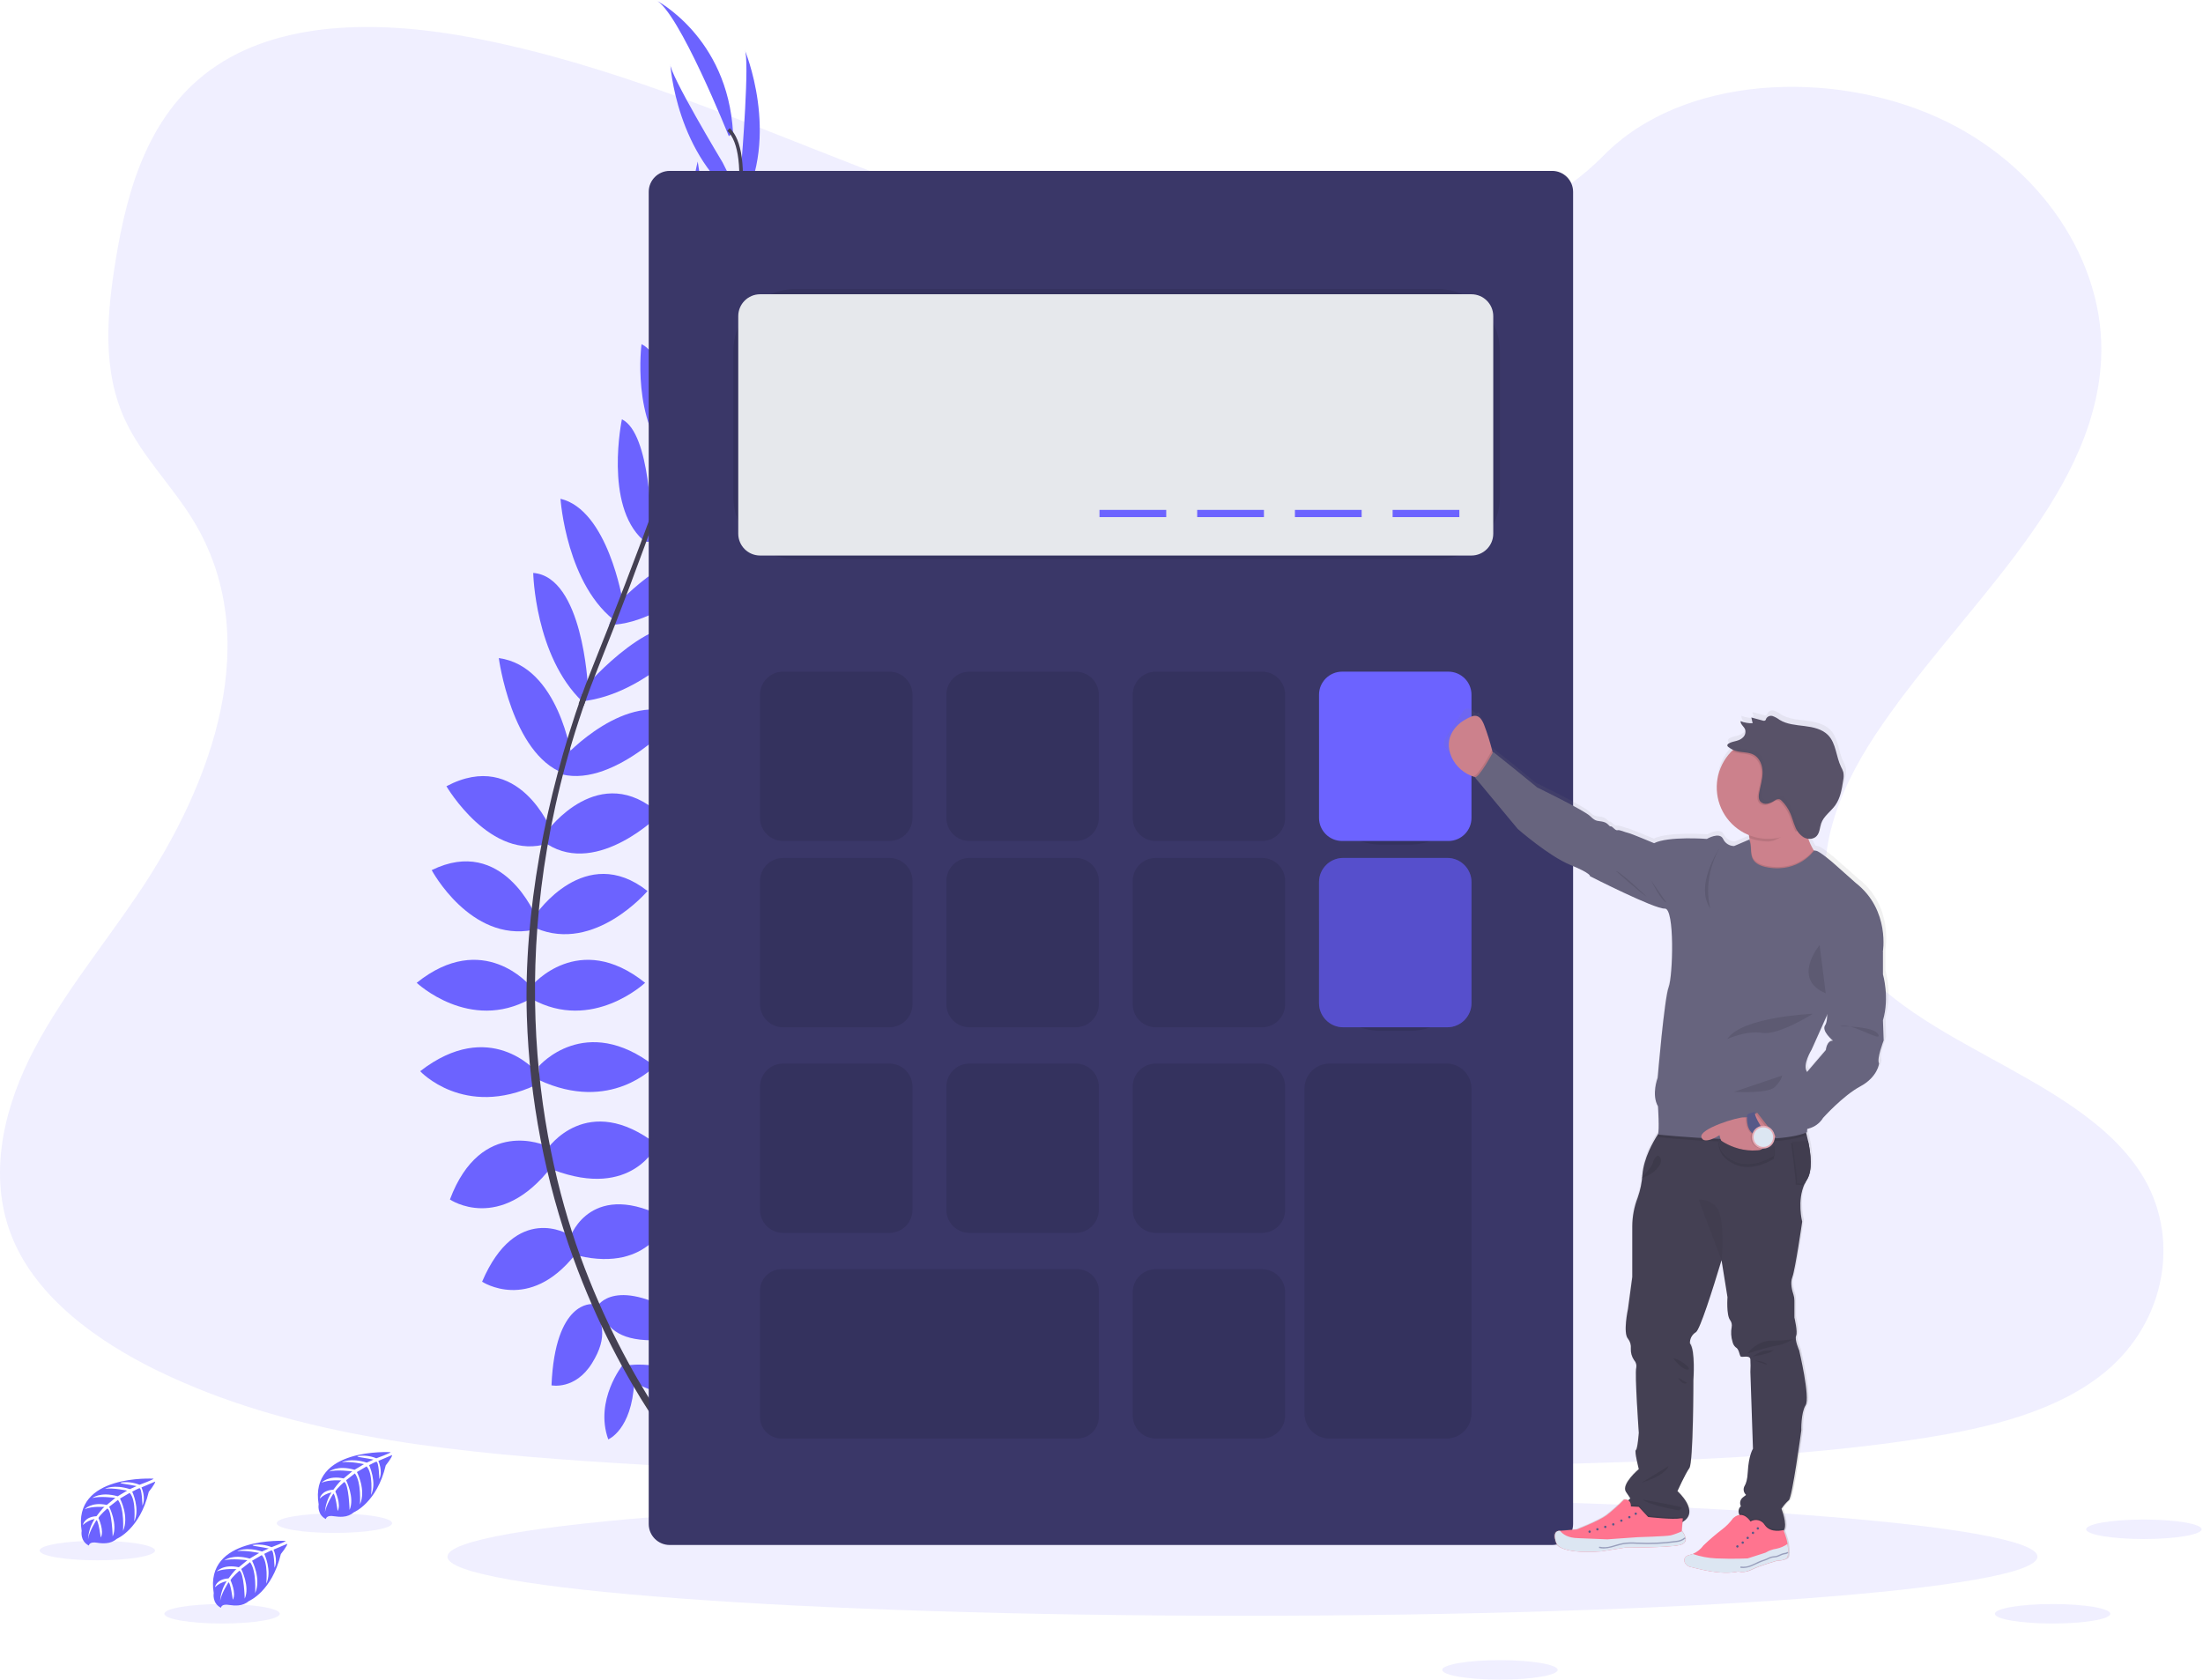 <svg width="1028" height="784" viewBox="0 0 1028 784" fill="none" xmlns="http://www.w3.org/2000/svg">
<path opacity="0.1" d="M586.537 124C521.817 121.75 460.177 100.86 401.307 78C342.437 55.14 284.147 29.82 220.977 17.7C180.347 9.91 133.887 8.81 101.147 30.59C69.647 51.59 59.467 87.74 53.987 121.32C49.877 146.58 47.457 173.17 58.737 196.82C66.567 213.24 80.477 227.04 90.097 242.76C123.557 297.48 99.907 365 63.657 418.39C46.657 443.46 26.917 467.39 13.787 494.05C0.657 520.71 -5.413 551.3 6.067 578.52C17.457 605.52 44.587 625.76 73.977 640.01C133.657 669.01 203.977 677.24 272.587 681.93C424.407 692.32 577.047 687.82 729.267 683.32C785.607 681.65 842.187 679.96 897.617 671.25C928.387 666.42 960.167 658.74 982.507 640.25C1010.87 616.72 1017.9 576.88 998.897 547.37C967.017 497.88 878.897 485.59 856.587 432.48C844.317 403.24 856.917 370.68 874.737 343.56C912.977 285.4 977.067 234.37 980.447 167.89C982.767 122.23 951.957 76.5 904.317 54.89C854.377 32.25 785.137 35.1 748.317 72.58C710.337 111.13 643.657 126 586.537 124Z" fill="#6C63FF"/>
<path opacity="0.1" d="M579.767 754.18C784.653 754.18 950.747 741.832 950.747 726.6C950.747 711.368 784.653 699.02 579.767 699.02C374.88 699.02 208.787 711.368 208.787 726.6C208.787 741.832 374.88 754.18 579.767 754.18Z" fill="#6C63FF"/>
<path d="M292.917 637.27C292.917 637.27 313.916 633.91 326.516 648.76C326.516 648.76 317.276 656.04 297.396 645.96L292.917 637.27Z" fill="#6C63FF"/>
<path d="M290.656 637C290.656 637 277.266 653.52 283.836 671.85C283.836 671.85 294.756 667.47 295.946 645.21L290.656 637Z" fill="#6C63FF"/>
<path d="M278.656 609.83C278.656 609.83 287.056 594.43 320.656 615.99C320.656 615.99 316.176 626.35 301.336 625.51C286.496 624.67 282.556 618 278.656 609.83Z" fill="#6C63FF"/>
<path d="M276.467 608.72C276.467 608.72 259.037 606.72 257.347 646.63C257.347 646.63 268.397 648.92 276.247 636.3C284.097 623.68 280.857 616.6 276.467 608.72Z" fill="#6C63FF"/>
<path d="M266.317 576.9C266.317 576.9 276.117 549.74 311.677 569.06C311.677 569.06 303.557 593.98 269.957 586.14L266.317 576.9Z" fill="#6C63FF"/>
<path d="M255.386 536.3C255.386 536.3 273.876 508.85 306.636 534.3C306.636 534.3 295.156 560.06 258.186 546.06L255.386 536.3Z" fill="#6C63FF"/>
<path d="M251.467 497.65C251.467 497.65 273.037 472.45 305.517 497.65C305.517 497.65 285.077 519.77 251.467 504.09V497.65Z" fill="#6C63FF"/>
<path d="M248.106 460.13C248.106 460.13 269.956 433.81 301.036 458.73C301.036 458.73 276.396 481.97 248.106 466.29V460.13Z" fill="#6C63FF"/>
<path d="M250.067 426.81C250.067 426.81 273.067 392.92 302.157 415.89C302.157 415.89 277.517 445.01 250.067 433.25V426.81Z" fill="#6C63FF"/>
<path d="M255.386 387.88C255.386 387.88 279.756 354.28 308.036 380.04C308.036 380.04 279.196 409.17 255.386 394.04V387.88Z" fill="#6C63FF"/>
<path d="M263.517 353.09C263.517 353.09 292.357 321.52 317.517 334.09C317.517 334.09 287.457 367.62 262.257 361.46L263.517 353.09Z" fill="#6C63FF"/>
<path d="M273.597 320.12C273.597 320.12 306.917 281.48 326.237 294.36C326.237 294.36 301.717 324.36 271.237 327.36L273.597 320.12Z" fill="#6C63FF"/>
<path d="M288.147 281.87C288.147 281.87 317.277 250.29 338.557 258.13C338.557 258.13 313.637 290.89 284.237 291.73L288.147 281.87Z" fill="#6C63FF"/>
<path d="M301.316 246.09C301.316 246.09 333.516 215.84 347.516 221.16C347.516 221.16 324.277 254.77 299.917 252.81L301.316 246.09Z" fill="#6C63FF"/>
<path d="M314.197 213C314.197 213 341.917 176.88 357.037 179.68C357.037 179.68 340.237 211.88 314.197 216.68V213Z" fill="#6C63FF"/>
<path d="M328.176 168.5C328.176 168.5 352.676 140.8 365.906 140.87C365.906 140.87 346.567 177.87 327.167 177.53L328.176 168.5Z" fill="#6C63FF"/>
<path d="M336.457 138.84L360.117 81.15C360.117 81.15 361.307 133.3 333.447 149.54L336.457 138.84Z" fill="#6C63FF"/>
<path d="M346.066 75.22C346.066 75.22 349.986 27.06 347.466 23.14C347.466 23.14 364.386 63.14 345.896 96.5L346.066 75.22Z" fill="#6C63FF"/>
<path d="M265.397 576.25C265.397 576.25 240.857 561.04 224.967 598.25C224.967 598.25 246.807 612.74 268.277 585.74L265.397 576.25Z" fill="#6C63FF"/>
<path d="M254.657 534.75C254.657 534.75 224.557 521.02 209.947 559.87C209.947 559.87 233.207 575.87 257.397 544.57L254.657 534.75Z" fill="#6C63FF"/>
<path d="M250.067 500C250.067 500 228.507 474.8 196.067 500C196.067 500 216.507 522.12 250.067 506.44V500Z" fill="#6C63FF"/>
<path d="M247.377 460.13C247.377 460.13 225.537 433.81 194.447 458.73C194.447 458.73 219.097 481.97 247.377 466.29V460.13Z" fill="#6C63FF"/>
<path d="M250.067 427.77C250.067 427.77 234.747 389.77 201.447 406.14C201.447 406.14 219.447 439.79 248.717 434.06L250.067 427.77Z" fill="#6C63FF"/>
<path d="M257.317 387.69C257.317 387.69 242.097 349.08 208.317 366.99C208.317 366.99 228.997 402.38 255.817 393.66L257.317 387.69Z" fill="#6C63FF"/>
<path d="M266.757 353.29C266.757 353.29 260.757 310.96 232.757 307.17C232.757 307.17 238.687 351.81 262.977 360.92L266.757 353.29Z" fill="#6C63FF"/>
<path d="M274.307 320.19C274.307 320.19 271.967 269.19 248.817 267.42C248.817 267.42 249.597 306.13 271.697 327.42L274.307 320.19Z" fill="#6C63FF"/>
<path d="M290.547 280.41C290.547 280.41 283.637 238 261.547 232.81C261.547 232.81 264.287 273.89 288.367 290.81L290.547 280.41Z" fill="#6C63FF"/>
<path d="M303.936 246.39C303.936 246.39 303.696 202.22 290.206 195.72C290.206 195.72 281.826 235.72 300.026 252.03L303.936 246.39Z" fill="#6C63FF"/>
<path d="M315.226 212.55C315.226 212.55 313.336 167.06 299.356 160.65C299.356 160.65 294.566 196.65 313.126 215.53L315.226 212.55Z" fill="#6C63FF"/>
<path d="M330.126 172.12C330.126 172.12 330.037 135.12 320.067 126.45C320.067 126.45 310.137 166.98 324.917 179.57L330.126 172.12Z" fill="#6C63FF"/>
<path d="M335.277 137L325.577 75.41C325.577 75.41 312.387 125.87 335.747 148.1L335.277 137Z" fill="#6C63FF"/>
<path d="M337.177 75.81C337.177 75.81 312.257 34.41 312.767 29.81C312.767 29.81 315.417 73.2 346.767 94.81L337.177 75.81Z" fill="#6C63FF"/>
<path d="M340.097 63.58C340.097 63.58 316.577 4.78 305.937 0C305.937 0 339.537 17.08 342.057 61.88L340.097 63.58Z" fill="#6C63FF"/>
<path d="M327.037 177.88L325.437 177.38C345.287 112.66 350.237 71.38 339.377 61.04L340.537 59.82C352.047 70.74 347.377 111.56 327.037 177.88Z" fill="#444053"/>
<path d="M272.387 329.39L270.007 328.55C272.107 322.62 274.387 316.6 276.767 310.67C297.487 259 315.117 211 326.427 174.11L328.497 173.11C317.167 210 299.847 259.9 279.107 311.61C276.737 317.51 274.477 323.49 272.387 329.39Z" fill="#444053"/>
<path d="M322.466 685.72C322.146 685.36 289.966 649.14 267.546 587.28C254.399 551.073 247.074 513.011 245.846 474.51C244.316 426.38 254.406 372.63 271.716 323.82L273.596 326.02C234.756 435.58 250.186 529.47 270.656 586C292.846 647.29 324.656 683.12 324.966 683.48L322.466 685.72Z" fill="#444053"/>
<path d="M182.257 677.82C182.257 677.82 144.207 675.53 148.697 702.19C148.697 702.19 147.807 706.9 152.077 709.04C152.077 709.04 152.137 707.04 155.977 707.73C157.341 707.96 158.727 708.027 160.107 707.93C161.974 707.805 163.751 707.074 165.167 705.85C165.167 705.85 175.857 701.43 180.017 683.95C180.017 683.95 183.097 680.14 182.967 679.16L176.547 681.9C176.547 681.9 178.747 686.53 177.017 690.38C177.017 690.38 176.807 682.07 175.577 682.26C175.327 682.26 172.237 683.87 172.237 683.87C172.237 683.87 176.017 691.94 173.167 697.8C173.167 697.8 174.247 687.86 171.067 684.45L166.547 687.09C166.547 687.09 170.957 695.42 167.967 702.22C167.967 702.22 168.727 691.79 165.597 687.73L161.497 690.93C161.497 690.93 165.637 699.14 163.117 704.78C163.117 704.78 162.787 692.64 160.607 691.72C160.607 691.72 157.027 694.88 156.477 696.18C156.477 696.18 159.317 702.18 157.557 705.29C157.557 705.29 156.477 697.2 155.557 697.16C155.557 697.16 151.987 702.52 151.617 706.16C151.79 702.767 152.848 699.477 154.687 696.62C152.629 697.009 150.731 697.993 149.227 699.45C149.227 699.45 149.777 695.66 155.567 695.33C155.567 695.33 158.567 691.26 159.307 691.01C159.307 691.01 153.547 690.53 150.057 692.08C150.057 692.08 153.127 688.51 160.367 690.08L164.367 686.78C164.367 686.78 156.787 685.78 153.567 686.89C153.567 686.89 157.267 683.73 165.457 686.03L169.857 683.4C169.857 683.4 163.397 682.01 159.537 682.51C159.537 682.51 163.607 680.32 171.147 682.69L174.297 681.28C174.297 681.28 169.557 680.35 168.177 680.2C166.797 680.05 166.707 679.67 166.707 679.67C169.709 679.171 172.79 679.517 175.607 680.67C175.607 680.67 182.367 678.24 182.257 677.82Z" fill="#6C63FF"/>
<path d="M71.657 690.19C71.657 690.19 33.657 687.9 38.107 714.56C38.107 714.56 37.207 719.27 41.477 721.41C41.477 721.41 41.547 719.41 45.387 720.1C46.75 720.334 48.137 720.402 49.517 720.3C51.382 720.177 53.156 719.446 54.567 718.22C54.567 718.22 65.267 713.8 69.427 696.32C69.427 696.32 72.497 692.51 72.427 691.53L66.007 694.27C66.007 694.27 68.207 698.9 66.477 702.75C66.477 702.75 66.267 694.44 65.037 694.63C64.787 694.63 61.697 696.24 61.697 696.24C61.697 696.24 65.477 704.31 62.627 710.17C62.627 710.17 63.707 700.23 60.517 696.82L55.997 699.46C55.997 699.46 60.407 707.79 57.416 714.59C57.416 714.59 58.187 704.16 55.047 700.1L50.957 703.3C50.957 703.3 55.097 711.51 52.577 717.15C52.577 717.15 52.247 705.01 50.067 704.09C50.067 704.09 46.487 707.25 45.937 708.55C45.937 708.55 48.777 714.55 47.017 717.66C47.017 717.66 45.937 709.57 45.017 709.53C45.017 709.53 41.457 714.89 41.077 718.53C41.255 715.136 42.317 711.848 44.157 708.99C42.096 709.38 40.195 710.364 38.687 711.82C38.687 711.82 39.247 708.03 45.037 707.7C45.037 707.7 48.037 703.63 48.777 703.39C48.777 703.39 43.017 702.9 39.527 704.45C39.527 704.45 42.596 700.88 49.837 702.45L53.837 699.15C53.837 699.15 46.257 698.15 43.037 699.26C43.037 699.26 46.737 696.1 54.927 698.4L59.327 695.77C59.327 695.77 52.857 694.38 49.007 694.88C49.007 694.88 53.077 692.69 60.617 695.06L63.767 693.65C63.767 693.65 59.027 692.72 57.637 692.57C56.247 692.42 56.177 692.04 56.177 692.04C59.179 691.547 62.259 691.893 65.077 693.04C65.077 693.04 71.737 690.61 71.657 690.19Z" fill="#6C63FF"/>
<path d="M133.297 719.23C133.297 719.23 95.297 716.94 99.737 743.6C99.737 743.6 98.847 748.31 103.117 750.45C103.117 750.45 103.187 748.45 107.017 749.14C108.384 749.37 109.774 749.437 111.157 749.34C113.021 749.212 114.793 748.482 116.207 747.26C116.207 747.26 126.897 742.84 131.057 725.36C131.057 725.36 134.137 721.55 134.057 720.57L127.637 723.31C127.637 723.31 129.827 727.94 128.107 731.79C128.107 731.79 127.897 723.48 126.657 723.67C126.407 723.67 123.327 725.28 123.327 725.28C123.327 725.28 127.097 733.34 124.247 739.21C124.247 739.21 125.327 729.27 122.147 725.86L117.627 728.5C117.627 728.5 122.037 736.83 119.047 743.63C119.047 743.63 119.817 733.2 116.677 729.14L112.577 732.34C112.577 732.34 116.727 740.55 114.197 746.19C114.197 746.19 113.867 734.05 111.697 733.13C111.697 733.13 108.107 736.29 107.567 737.59C107.567 737.59 110.407 743.59 108.637 746.7C108.637 746.7 107.557 738.61 106.637 738.57C106.637 738.57 103.067 743.93 102.697 747.57C102.869 744.177 103.928 740.887 105.767 738.03C103.709 738.419 101.811 739.403 100.307 740.86C100.307 740.86 100.857 737.07 106.657 736.74C106.657 736.74 109.597 732.67 110.387 732.42C110.387 732.42 104.627 731.94 101.137 733.49C101.137 733.49 104.217 729.92 111.447 731.54L115.447 728.24C115.447 728.24 107.867 727.24 104.647 728.35C104.647 728.35 108.357 725.19 116.537 727.49L120.947 724.86C120.947 724.86 114.517 723.5 110.657 724C110.657 724 114.717 721.81 122.267 724.18L125.407 722.77C125.407 722.77 120.677 721.84 119.287 721.69C117.897 721.54 117.827 721.16 117.827 721.16C120.829 720.661 123.91 721.007 126.727 722.16C126.727 722.16 133.407 719.65 133.297 719.23Z" fill="#6C63FF"/>
<path opacity="0.1" d="M103.637 757.8C118.51 757.8 130.567 755.763 130.567 753.25C130.567 750.737 118.51 748.7 103.637 748.7C88.763 748.7 76.707 750.737 76.707 753.25C76.707 755.763 88.763 757.8 103.637 757.8Z" fill="#6C63FF"/>
<path opacity="0.1" d="M957.817 757.8C972.69 757.8 984.747 755.763 984.747 753.25C984.747 750.737 972.69 748.7 957.817 748.7C942.943 748.7 930.886 750.737 930.886 753.25C930.886 755.763 942.943 757.8 957.817 757.8Z" fill="#6C63FF"/>
<path opacity="0.1" d="M699.927 783.99C714.8 783.99 726.857 781.953 726.857 779.44C726.857 776.927 714.8 774.89 699.927 774.89C685.054 774.89 672.997 776.927 672.997 779.44C672.997 781.953 685.054 783.99 699.927 783.99Z" fill="#6C63FF"/>
<path opacity="0.1" d="M1000.41 718.36C1015.28 718.36 1027.34 716.323 1027.34 713.81C1027.34 711.297 1015.28 709.26 1000.41 709.26C985.534 709.26 973.477 711.297 973.477 713.81C973.477 716.323 985.534 718.36 1000.41 718.36Z" fill="#6C63FF"/>
<path opacity="0.1" d="M156.046 715.52C170.919 715.52 182.976 713.483 182.976 710.97C182.976 708.457 170.919 706.42 156.046 706.42C141.173 706.42 129.116 708.457 129.116 710.97C129.116 713.483 141.173 715.52 156.046 715.52Z" fill="#6C63FF"/>
<path opacity="0.1" d="M45.417 728.29C60.29 728.29 72.347 726.253 72.347 723.74C72.347 721.227 60.29 719.19 45.417 719.19C30.544 719.19 18.487 721.227 18.487 723.74C18.487 726.253 30.544 728.29 45.417 728.29Z" fill="#6C63FF"/>
<path d="M724.267 79.76H312.517C307.104 79.76 302.717 84.148 302.717 89.56V711.34C302.717 716.752 307.104 721.14 312.517 721.14H724.267C729.679 721.14 734.067 716.752 734.067 711.34V89.56C734.067 84.148 729.679 79.76 724.267 79.76Z" fill="#3A3768"/>
<path opacity="0.1" d="M670.717 134.89H371.407C355.274 134.89 342.197 147.968 342.197 164.1V231.77C342.197 247.902 355.274 260.98 371.407 260.98H670.717C686.849 260.98 699.927 247.902 699.927 231.77V164.1C699.927 147.968 686.849 134.89 670.717 134.89Z" fill="black"/>
<path d="M686.607 137.35H354.697C349.063 137.35 344.497 141.917 344.497 147.55V249.1C344.497 254.733 349.063 259.3 354.697 259.3H686.607C692.24 259.3 696.807 254.733 696.807 249.1V147.55C696.807 141.917 692.24 137.35 686.607 137.35Z" fill="#E6E8EC"/>
<path opacity="0.1" d="M415.007 313.5H365.447C359.487 313.5 354.656 318.331 354.656 324.29V381.75C354.656 387.709 359.487 392.54 365.447 392.54H415.007C420.966 392.54 425.797 387.709 425.797 381.75V324.29C425.797 318.331 420.966 313.5 415.007 313.5Z" fill="black"/>
<path opacity="0.1" d="M501.956 313.5H452.396C446.437 313.5 441.606 318.331 441.606 324.29V381.75C441.606 387.709 446.437 392.54 452.396 392.54H501.956C507.916 392.54 512.746 387.709 512.746 381.75V324.29C512.746 318.331 507.916 313.5 501.956 313.5Z" fill="black"/>
<path opacity="0.1" d="M588.907 313.5H539.347C533.387 313.5 528.557 318.331 528.557 324.29V381.75C528.557 387.709 533.387 392.54 539.347 392.54H588.907C594.866 392.54 599.697 387.709 599.697 381.75V324.29C599.697 318.331 594.866 313.5 588.907 313.5Z" fill="black"/>
<path opacity="0.1" d="M657.807 315.18H644.347C628.419 315.18 615.507 328.092 615.507 344.02V365.38C615.507 381.308 628.419 394.22 644.347 394.22H657.807C673.734 394.22 686.647 381.308 686.647 365.38V344.02C686.647 328.092 673.734 315.18 657.807 315.18Z" fill="black"/>
<path d="M675.857 313.5H626.297C620.337 313.5 615.507 318.331 615.507 324.29V381.75C615.507 387.709 620.337 392.54 626.297 392.54H675.857C681.816 392.54 686.647 387.709 686.647 381.75V324.29C686.647 318.331 681.816 313.5 675.857 313.5Z" fill="#6C63FF"/>
<path opacity="0.1" d="M415.007 400.45H365.447C359.487 400.45 354.656 405.281 354.656 411.24V468.7C354.656 474.659 359.487 479.49 365.447 479.49H415.007C420.966 479.49 425.797 474.659 425.797 468.7V411.24C425.797 405.281 420.966 400.45 415.007 400.45Z" fill="black"/>
<path opacity="0.1" d="M501.956 400.45H452.396C446.437 400.45 441.606 405.281 441.606 411.24V468.7C441.606 474.659 446.437 479.49 452.396 479.49H501.956C507.916 479.49 512.746 474.659 512.746 468.7V411.24C512.746 405.281 507.916 400.45 501.956 400.45Z" fill="black"/>
<path opacity="0.1" d="M588.907 400.45H539.347C533.387 400.45 528.557 405.281 528.557 411.24V468.7C528.557 474.659 533.387 479.49 539.347 479.49H588.907C594.866 479.49 599.697 474.659 599.697 468.7V411.24C599.697 405.281 594.866 400.45 588.907 400.45Z" fill="black"/>
<path opacity="0.1" d="M415.007 496.43H365.447C359.487 496.43 354.656 501.261 354.656 507.22V564.68C354.656 570.639 359.487 575.47 365.447 575.47H415.007C420.966 575.47 425.797 570.639 425.797 564.68V507.22C425.797 501.261 420.966 496.43 415.007 496.43Z" fill="black"/>
<path opacity="0.1" d="M501.956 496.43H452.396C446.437 496.43 441.606 501.261 441.606 507.22V564.68C441.606 570.639 446.437 575.47 452.396 575.47H501.956C507.916 575.47 512.746 570.639 512.746 564.68V507.22C512.746 501.261 507.916 496.43 501.956 496.43Z" fill="black"/>
<path opacity="0.1" d="M588.907 496.43H539.347C533.387 496.43 528.557 501.261 528.557 507.22V564.68C528.557 570.639 533.387 575.47 539.347 575.47H588.907C594.866 575.47 599.697 570.639 599.697 564.68V507.22C599.697 501.261 594.866 496.43 588.907 496.43Z" fill="black"/>
<path opacity="0.1" d="M588.907 592.41H539.347C533.387 592.41 528.557 597.241 528.557 603.2V660.66C528.557 666.619 533.387 671.45 539.347 671.45H588.907C594.866 671.45 599.697 666.619 599.697 660.66V603.2C599.697 597.241 594.866 592.41 588.907 592.41Z" fill="black"/>
<path opacity="0.1" d="M657.807 402.13H644.347C628.419 402.13 615.507 415.042 615.507 430.97V452.33C615.507 468.258 628.419 481.17 644.347 481.17H657.807C673.734 481.17 686.647 468.258 686.647 452.33V430.97C686.647 415.042 673.734 402.13 657.807 402.13Z" fill="black"/>
<path d="M675.347 400.45H626.807C620.566 400.45 615.507 405.509 615.507 411.75V468.19C615.507 474.431 620.566 479.49 626.807 479.49H675.347C681.587 479.49 686.647 474.431 686.647 468.19V411.75C686.647 405.509 681.587 400.45 675.347 400.45Z" fill="#6C63FF"/>
<path opacity="0.2" d="M675.347 400.45H626.807C620.566 400.45 615.507 405.509 615.507 411.75V468.19C615.507 474.431 620.566 479.49 626.807 479.49H675.347C681.587 479.49 686.647 474.431 686.647 468.19V411.75C686.647 405.509 681.587 400.45 675.347 400.45Z" fill="black"/>
<path opacity="0.1" d="M502.707 592.41H364.697C359.152 592.41 354.656 596.905 354.656 602.45V661.41C354.656 666.955 359.152 671.45 364.697 671.45H502.707C508.251 671.45 512.747 666.955 512.747 661.41V602.45C512.747 596.905 508.251 592.41 502.707 592.41Z" fill="black"/>
<path opacity="0.1" d="M674.977 496.43H620.387C613.947 496.43 608.727 501.65 608.727 508.09V659.8C608.727 666.24 613.947 671.46 620.387 671.46H674.977C681.416 671.46 686.637 666.24 686.637 659.8V508.09C686.637 501.65 681.416 496.43 674.977 496.43Z" fill="black"/>
<path d="M680.987 238H649.847V241.37H680.987V238Z" fill="#6C63FF"/>
<path d="M635.397 238H604.257V241.37H635.397V238Z" fill="#6C63FF"/>
<path d="M589.797 238H558.656V241.37H589.797V238Z" fill="#6C63FF"/>
<path d="M544.207 238H513.067V241.37H544.207V238Z" fill="#6C63FF"/>
<path d="M879.847 474.56C883.057 463.76 879.847 452.96 879.847 452.96V442.77C879.847 442.77 883.517 422.85 867.137 410.07L856.277 400.49C856.277 400.49 850.187 395.26 848.417 394.93C848.087 394.859 847.753 394.809 847.417 394.78L847.097 394.59C846.163 392.994 845.367 391.321 844.717 389.59C845.42 389.681 846.134 389.609 846.805 389.38C847.476 389.152 848.086 388.772 848.587 388.27C848.979 387.819 849.287 387.3 849.497 386.74C850.127 385.33 850.237 383.62 850.767 382.12C851.231 380.904 851.909 379.78 852.767 378.8C852.657 378.98 852.537 379.15 852.437 379.34C853.977 377.42 855.987 375.78 857.437 373.76C857.724 373.359 857.988 372.942 858.227 372.51C858.167 372.6 858.087 372.68 858.017 372.77C860.017 369.56 860.627 365.67 861.207 361.92C861.486 360.644 861.506 359.324 861.267 358.04C860.986 357.188 860.624 356.364 860.187 355.58C857.827 350.71 857.867 344.58 854.097 340.69C851.257 337.78 846.957 336.89 842.907 336.39C838.857 335.89 834.597 335.6 831.117 333.48C830.145 332.744 829.07 332.154 827.927 331.73C827.351 331.529 826.724 331.535 826.153 331.747C825.582 331.959 825.102 332.363 824.797 332.89C824.725 333.202 824.581 333.493 824.377 333.74C824.195 333.843 823.993 333.903 823.785 333.915C823.577 333.927 823.369 333.891 823.177 333.81L817.787 332.37L817.847 332.64H817.707L817.907 333.49C818.012 333.471 818.121 333.49 818.214 333.543C818.307 333.596 818.379 333.68 818.417 333.78L817.547 335.12C815.879 335.09 814.231 334.751 812.687 334.12C812.677 334.206 812.677 334.294 812.687 334.38H812.607C812.507 335.9 814.237 336.89 814.767 338.32C814.979 338.946 814.979 339.624 814.767 340.25C814.55 340.83 814.209 341.356 813.767 341.79C811.857 343.68 809.407 343.31 807.207 344.5C807.017 344.581 806.846 344.703 806.708 344.857C806.57 345.01 806.467 345.192 806.407 345.39C806.32 345.538 806.294 345.714 806.337 345.88C806.424 346.11 806.581 346.306 806.787 346.44C807.427 346.958 808.129 347.394 808.877 347.74C808.657 347.94 808.447 348.14 808.247 348.35C805.454 351.188 803.409 354.673 802.292 358.494C801.176 362.315 801.023 366.353 801.848 370.248C802.673 374.142 804.45 377.772 807.02 380.812C809.59 383.852 812.874 386.208 816.577 387.67C816.657 388.09 816.717 388.52 816.777 388.97C816.777 389.02 816.777 389.05 816.777 389.1L816.837 389.68L809.577 392.77C808.482 392.762 807.411 392.442 806.491 391.849C805.57 391.256 804.837 390.414 804.377 389.42C802.687 385.93 796.717 389.42 796.717 389.42C796.717 389.42 778.507 388.06 771.717 391.42C771.717 391.42 760.847 386.86 759.317 386.55C757.787 386.24 755.497 385.03 754.427 385.34C753.357 385.65 751.977 383.34 751.207 383.51C750.437 383.68 750.137 381.99 747.687 381.38C745.237 380.77 744.317 381.54 741.567 378.8C738.817 376.06 716.457 365.26 716.457 365.26L706.417 357L695.707 348.48L695.517 348.83C695.447 348.58 695.377 348.32 695.307 348.04C694.241 343.796 692.905 339.624 691.307 335.55C690.617 333.9 690.307 331.82 689.377 332.92C688.807 333.58 687.837 332.13 686.377 331.15C686.067 330.936 685.714 330.794 685.342 330.734C684.971 330.674 684.591 330.697 684.23 330.803C683.869 330.908 683.536 331.093 683.255 331.343C682.974 331.593 682.753 331.903 682.607 332.25C674.267 345.33 671.277 346.25 676.107 351.06C680.417 355.33 683.277 359.06 686.787 360.24L687.207 360.37C687.131 360.39 687.052 360.39 686.977 360.37L707.337 384.71C707.337 384.71 722.027 397.49 732.137 401.59C742.247 405.69 741.467 406.92 741.467 406.92C741.467 406.92 772.087 422.43 776.827 422.13C781.567 421.83 780.657 453.92 778.667 459.13C776.677 464.34 773.467 501.72 773.467 501.72C773.467 501.72 770.397 509.63 773.617 515.1C773.617 515.1 774.327 525.58 773.687 528.1C770.897 532.4 766.917 539.7 766.267 547.21C766.267 547.61 766.187 547.98 766.147 548.37C765.943 548.607 765.699 548.807 765.427 548.96L766.107 548.76C765.817 551.89 765.146 554.973 764.107 557.94C762.488 562.107 761.631 566.53 761.577 571V595.16L759.577 610.16C759.577 610.16 757.127 621.51 759.577 624.16C760.609 625.481 761.09 627.152 760.917 628.82C760.814 630.757 761.363 632.672 762.477 634.26C762.902 634.725 763.214 635.282 763.387 635.887C763.561 636.493 763.591 637.131 763.477 637.75C762.667 640.38 764.677 668.37 764.677 668.37C764.677 668.37 764.087 676.08 763.277 676.49C762.467 676.9 764.677 685.41 764.677 685.41C764.677 685.41 756.407 692.31 758.517 695.96L760.627 699.2L760.067 699.75L759.727 700.1C759.089 699.732 758.345 699.591 757.617 699.7C755.017 702.359 752.238 704.835 749.297 707.11C745.567 709.8 735.417 713.7 735.417 713.7L727.417 714.35H727.267C727.267 714.35 723.437 713.99 725.587 719.92C727.737 725.85 746.957 724.03 746.957 724.03L758.177 722.26C758.177 722.26 778.177 722.36 783.907 721.09C786.297 720.56 786.907 719.28 786.707 717.99L786.647 717.93C786.372 716.7 785.81 715.552 785.007 714.58C784.965 714.516 784.919 714.456 784.867 714.4L785.227 710.3C793.717 705.41 782.827 695.79 782.827 695.79C782.827 695.79 786.557 687.68 788.467 685.05C790.377 682.42 790.377 643.67 790.377 643.67C790.377 643.67 791.377 629.67 788.747 626.43C788.701 625.375 788.943 624.327 789.447 623.399C789.951 622.471 790.697 621.697 791.607 621.16C793.497 619.87 799.207 602.1 803.687 587.35L806.507 604.73C806.507 604.73 805.897 613.05 807.727 615.48C808.071 615.938 808.316 616.463 808.447 617.02C808.577 617.578 808.591 618.157 808.487 618.72C808.053 621.052 808.193 623.455 808.897 625.72C809.112 626.692 809.634 627.569 810.387 628.22C812.017 629.03 812.117 631.92 812.727 632.53C813.337 633.14 817.117 631.67 817.317 633.9C817.431 635.858 817.431 637.822 817.317 639.78L818.547 675.88C818.547 675.88 816.547 678.88 816.097 686.88C815.927 690.29 815.287 692.23 814.627 693.34C814.26 693.936 814.092 694.632 814.146 695.329C814.2 696.026 814.473 696.688 814.927 697.22L815.277 697.63L813.767 698.79C813.16 699.261 812.735 699.928 812.563 700.677C812.392 701.426 812.485 702.212 812.827 702.9C812.34 703.324 811.991 703.884 811.825 704.507C811.659 705.131 811.684 705.791 811.897 706.4C811.958 706.6 812.046 706.792 812.157 706.97C811.009 707.15 809.945 707.677 809.107 708.48C807.598 710.552 805.78 712.38 803.717 713.9C800.722 716.195 797.854 718.652 795.127 721.26C793.841 723.01 792.116 724.39 790.127 725.26C789.639 725.458 789.133 725.609 788.617 725.71C784.617 726.53 785.867 730.71 789.127 731.4C792.387 732.09 803.207 735.4 811.627 733.47C811.627 733.47 814.127 734.47 817.797 732.61C821.467 730.75 829.657 728.47 829.657 728.47C829.657 728.47 834.247 728.47 834.867 726.65C835.028 726.07 835.115 725.472 835.127 724.87L835.257 724.74L835.137 724.63C835.148 723.267 835.044 721.906 834.827 720.56C834.707 719.86 834.577 719.24 834.457 718.74C834.067 717.22 833.337 715.25 833.027 714.42C833.079 714.354 833.126 714.284 833.167 714.21C834.917 711.21 832.007 704.09 832.007 704.09C832.962 702.574 834.123 701.198 835.457 700C837.087 698.78 841.377 667.14 841.377 667.14C841.377 667.14 841.167 659.03 843.377 655.38C845.587 651.73 840.317 629.63 840.317 629.63C840.317 629.63 838.067 624.56 838.887 622.73C839.707 620.9 838.067 614.21 838.067 614.21V606.21C838.062 605.258 837.903 604.312 837.597 603.41C836.967 601.53 836.037 597.92 837.047 595.33C838.477 591.68 841.737 569.17 841.737 569.17C841.737 569.17 839.187 559.24 842.927 551.33C843.219 550.698 843.553 550.087 843.927 549.5C846.697 545.15 845.867 537.42 844.497 531.19C844.297 530.19 844.067 529.29 843.837 528.42C843.747 528.04 843.647 527.68 843.547 527.32L843.987 527.14C843.987 527.14 843.987 526.55 844.127 525.54C845.637 525.241 847.069 524.635 848.335 523.759C849.601 522.884 850.674 521.757 851.487 520.45C851.487 520.45 860.827 509.95 869.087 505.54C877.347 501.13 877.967 494.74 877.967 494.74C876.747 492.61 880.157 483.94 880.157 483.94L879.847 474.56ZM852.907 488.56L844.067 498.81V498.75C841.767 495.55 846.207 488.4 846.207 488.4L853.557 472C853.497 474.1 853.237 476 852.557 476.83C850.557 479.57 856.237 484.14 856.237 484.14C853.207 484.15 852.907 488.56 852.907 488.56Z" fill="url(#paint0_linear)"/>
<path d="M697.267 354.17L692.437 363.54C690.908 363.409 689.4 363.094 687.947 362.6C685.643 361.912 683.512 360.744 681.694 359.172C679.875 357.6 678.41 355.66 677.397 353.48C673.087 343.96 680.217 337.81 683.537 335.99C686.857 334.17 689.947 332.1 692.437 338.07C694 342.12 695.306 346.265 696.347 350.48C696.927 352.67 697.267 354.17 697.267 354.17Z" fill="#CC818C"/>
<path d="M850.657 402.91L842.947 414.39C842.947 414.39 806.517 431.77 813.477 411.39C816.537 402.39 816.897 395.82 816.347 391.27C816.347 391.22 816.347 391.19 816.347 391.14C815.627 385.45 813.487 382.98 813.487 382.98C813.487 382.98 848.997 364.8 843.707 377.23C842.627 379.813 842.198 382.622 842.457 385.41C842.893 389.425 844.196 393.298 846.277 396.76C847.527 398.951 848.995 401.012 850.657 402.91Z" fill="#CC818C"/>
<path d="M839.567 630.32C839.567 630.32 844.807 652.32 842.567 655.91C840.327 659.5 840.567 667.6 840.567 667.6C840.567 667.6 836.337 699.04 834.727 700.24C833.405 701.409 832.251 702.755 831.297 704.24C831.297 704.24 834.177 711.36 832.447 714.3C832.18 714.748 831.777 715.098 831.297 715.3C828.597 716.44 818.617 711.38 812.937 708.3C812.479 708.05 812.089 707.693 811.799 707.26C811.509 706.826 811.328 706.329 811.271 705.811C811.214 705.293 811.283 704.769 811.472 704.283C811.661 703.797 811.964 703.364 812.357 703.02C812.015 702.338 811.92 701.559 812.088 700.816C812.255 700.072 812.675 699.409 813.277 698.94L814.777 697.78L814.427 697.37C813.978 696.84 813.707 696.181 813.653 695.488C813.599 694.796 813.765 694.103 814.127 693.51C814.777 692.42 815.407 690.51 815.577 687.1C815.987 679.24 817.997 676.22 817.997 676.22L816.787 640.34C816.901 638.395 816.901 636.445 816.787 634.5C816.587 632.29 812.857 633.75 812.257 633.14C811.657 632.53 811.547 629.67 809.937 628.86C809.195 628.209 808.683 627.335 808.477 626.37C807.765 624.106 807.624 621.701 808.067 619.37C808.17 618.811 808.157 618.236 808.028 617.682C807.899 617.128 807.657 616.606 807.317 616.15C805.507 613.73 806.107 605.48 806.107 605.48L803.327 588.2C798.897 602.86 793.267 620.52 791.397 621.8C790.499 622.337 789.764 623.107 789.267 624.027C788.771 624.948 788.532 625.985 788.577 627.03C791.197 630.26 790.187 644.17 790.187 644.17C790.187 644.17 790.187 682.65 788.297 685.28C786.407 687.91 782.747 696 782.747 696C782.747 696 793.547 705.61 785.047 710.46H784.957C776.287 715.3 758.357 701.8 758.357 701.8L760.227 699.93L760.777 699.38L758.657 696.22C756.577 692.59 764.737 685.74 764.737 685.74C764.737 685.74 762.557 677.27 763.357 676.87C764.157 676.47 764.737 668.81 764.737 668.81C764.737 668.81 762.737 641 763.557 638.38C763.666 637.764 763.632 637.13 763.459 636.529C763.286 635.928 762.977 635.374 762.557 634.91C761.456 633.332 760.914 631.431 761.017 629.51C761.191 627.853 760.714 626.192 759.687 624.88C757.267 622.26 759.687 610.98 759.687 610.98L761.687 596.06V572.37C761.714 567.797 762.571 563.267 764.217 559C765.438 555.541 766.179 551.931 766.417 548.27C767.077 540.63 771.187 533.21 773.947 528.98C775.407 526.74 776.497 525.4 776.497 525.4L840.977 522.88C840.977 522.88 841.977 525.75 843.057 529.74C843.277 530.61 843.497 531.53 843.707 532.49C845.057 538.69 845.867 546.37 843.137 550.69C842.766 551.276 842.432 551.883 842.137 552.51C838.447 560.37 840.967 570.24 840.967 570.24C840.967 570.24 837.747 592.6 836.337 596.24C835.337 598.81 836.257 602.4 836.887 604.24C837.181 605.141 837.333 606.082 837.337 607.03V615C837.337 615 838.957 621.65 838.147 623.47C837.337 625.29 839.567 630.32 839.567 630.32Z" fill="#444053"/>
<path opacity="0.1" d="M842.537 551.33C842.163 551.91 841.829 552.515 841.537 553.14L837.907 552.94C838.257 551.07 835.787 533.54 835.787 533.54L843.097 533.13C844.447 539.32 845.267 547 842.537 551.33Z" fill="black"/>
<path d="M843.136 550.72C842.766 551.306 842.432 551.913 842.136 552.54L838.506 552.33C838.856 550.47 836.386 532.93 836.386 532.93L843.696 532.52C845.056 538.72 845.866 546.4 843.136 550.72Z" fill="#444053"/>
<path opacity="0.05" d="M843.136 550.72C842.766 551.306 842.432 551.913 842.136 552.54L838.506 552.33C838.856 550.47 836.386 532.93 836.386 532.93L843.696 532.52C845.056 538.72 845.866 546.4 843.136 550.72Z" fill="black"/>
<path opacity="0.1" d="M832.456 714.34C832.19 714.788 831.787 715.138 831.307 715.34C828.607 716.48 818.626 711.42 812.946 708.34C812.238 707.948 811.699 707.306 811.437 706.54C814.677 705.95 816.797 709.54 816.797 709.54C817.337 709.201 817.939 708.974 818.568 708.872C819.198 708.769 819.841 708.794 820.461 708.944C821.08 709.094 821.664 709.366 822.177 709.745C822.689 710.124 823.121 710.602 823.446 711.15C826.216 715.23 832.156 713.51 832.156 713.51L832.456 714.34Z" fill="black"/>
<path d="M834.127 726.69C833.527 728.51 828.987 728.51 828.987 728.51C828.987 728.51 820.877 730.83 817.247 732.64C813.617 734.45 811.157 733.5 811.157 733.5C802.847 735.41 792.157 732.09 788.937 731.43C785.717 730.77 784.457 726.6 788.437 725.79C788.947 725.685 789.446 725.531 789.927 725.33C791.921 724.467 793.647 723.086 794.927 721.33C797.621 718.74 800.455 716.3 803.417 714.02C805.455 712.506 807.249 710.688 808.737 708.63C813.477 704.45 816.847 710.19 816.847 710.19C817.387 709.852 817.99 709.625 818.62 709.523C819.25 709.422 819.893 709.447 820.513 709.598C821.133 709.749 821.716 710.023 822.228 710.402C822.741 710.782 823.172 711.261 823.497 711.81C826.267 715.89 832.207 714.16 832.207 714.16C832.207 714.16 833.277 716.89 833.777 718.85C833.897 719.35 834.027 719.97 834.147 720.67C834.417 722.7 834.587 725.33 834.127 726.69Z" fill="#FF748F"/>
<path d="M820.267 713.95C820.57 713.95 820.817 713.704 820.817 713.4C820.817 713.096 820.57 712.85 820.267 712.85C819.963 712.85 819.717 713.096 819.717 713.4C819.717 713.704 819.963 713.95 820.267 713.95Z" fill="#575988"/>
<path d="M815.537 718.38C815.84 718.38 816.087 718.134 816.087 717.83C816.087 717.526 815.84 717.28 815.537 717.28C815.233 717.28 814.987 717.526 814.987 717.83C814.987 718.134 815.233 718.38 815.537 718.38Z" fill="#575988"/>
<path d="M810.727 722.36C811.03 722.36 811.276 722.114 811.276 721.81C811.276 721.506 811.03 721.26 810.727 721.26C810.423 721.26 810.177 721.506 810.177 721.81C810.177 722.114 810.423 722.36 810.727 722.36Z" fill="#575988"/>
<path d="M813.216 720.58C813.52 720.58 813.766 720.334 813.766 720.03C813.766 719.726 813.52 719.48 813.216 719.48C812.913 719.48 812.667 719.726 812.667 720.03C812.667 720.334 812.913 720.58 813.216 720.58Z" fill="#575988"/>
<path d="M818.007 716.03C818.31 716.03 818.557 715.784 818.557 715.48C818.557 715.176 818.31 714.93 818.007 714.93C817.703 714.93 817.457 715.176 817.457 715.48C817.457 715.784 817.703 716.03 818.007 716.03Z" fill="#575988"/>
<path d="M834.127 726.69C833.527 728.51 828.987 728.51 828.987 728.51C828.987 728.51 820.877 730.83 817.247 732.64C813.617 734.45 811.157 733.5 811.157 733.5C802.847 735.41 792.157 732.09 788.937 731.43C785.717 730.77 784.457 726.6 788.437 725.79C788.947 725.685 789.446 725.531 789.927 725.33C793.442 726.54 797.113 727.237 800.827 727.4C809.037 727.75 815.537 727.4 815.537 727.4L823.847 724.73C825.42 723.776 827.167 723.143 828.987 722.87C830.826 722.495 832.567 721.739 834.097 720.65C834.417 722.7 834.587 725.33 834.127 726.69Z" fill="#DCE6F2"/>
<path opacity="0.5" d="M813.446 731.9C812.983 731.903 812.521 731.86 812.066 731.77L812.186 731.18C813.886 731.44 815.624 731.197 817.186 730.48C817.926 730.19 818.666 729.84 819.386 729.48C820.106 729.12 821.116 728.67 822.016 728.34L822.836 728.06C823.286 727.9 823.746 727.75 824.186 727.56C824.436 727.46 824.686 727.34 824.926 727.22C825.517 726.911 826.141 726.673 826.786 726.51C827.117 726.448 827.451 726.405 827.786 726.38C828.095 726.359 828.402 726.323 828.706 726.27C829.311 726.117 829.898 725.899 830.456 725.62C831.053 725.313 831.684 725.078 832.336 724.92L832.776 724.85C833.251 724.838 833.708 724.669 834.076 724.37L834.526 724.78C834.068 725.183 833.486 725.419 832.876 725.45L832.456 725.52C831.85 725.668 831.263 725.887 830.706 726.17C830.107 726.468 829.476 726.699 828.826 726.86C828.497 726.925 828.162 726.965 827.826 726.98C827.511 727.003 827.197 727.043 826.886 727.1C826.286 727.255 825.705 727.48 825.156 727.77L824.396 728.12C823.936 728.31 823.456 728.47 822.996 728.63L822.196 728.91C821.316 729.23 820.456 729.64 819.616 730.03C818.776 730.42 818.136 730.73 817.376 731.03C816.132 731.561 814.799 731.856 813.446 731.9Z" fill="#575988"/>
<path opacity="0.1" d="M815.386 631.78C815.386 631.78 819.567 625.78 826.727 625.78C833.887 625.78 836.946 624.97 836.946 624.97C836.946 624.97 832.366 627.69 829.196 628.04C826.026 628.39 815.386 631.78 815.386 631.78Z" fill="black"/>
<path opacity="0.1" d="M817.807 633.19C817.807 633.19 821.587 630.57 823.747 630.47C825.907 630.37 827.747 630.17 827.747 630.17C826.733 630.881 825.612 631.425 824.427 631.78C822.657 632.28 817.807 633.19 817.807 633.19Z" fill="black"/>
<path opacity="0.1" d="M818.656 635C818.656 635 824.346 635.45 824.396 637L818.656 635Z" fill="black"/>
<path opacity="0.1" d="M765.586 550C765.886 550.05 770.976 544.71 771.326 542.6C771.604 541.264 772.399 540.093 773.536 539.34C773.536 539.34 776.816 540.65 773.896 544.67C770.976 548.69 765.586 550 765.586 550Z" fill="black"/>
<path opacity="0.1" d="M843.656 377.21C842.496 379.95 841.476 380.21 841.656 382.82C840.307 384.25 838.753 385.473 837.047 386.45C833.447 388.59 829.527 392.78 825.047 392.78C822.045 392.782 819.07 392.219 816.276 391.12C815.556 385.43 813.417 382.96 813.417 382.96C813.417 382.96 848.936 364.78 843.656 377.21Z" fill="black"/>
<path d="M849.096 367.54C849.096 372.287 847.689 376.927 845.052 380.874C842.415 384.82 838.666 387.897 834.281 389.713C829.895 391.53 825.07 392.005 820.414 391.079C815.759 390.153 811.482 387.867 808.126 384.511C804.769 381.154 802.484 376.878 801.558 372.222C800.632 367.567 801.107 362.741 802.923 358.356C804.74 353.97 807.816 350.222 811.763 347.585C815.71 344.948 820.35 343.54 825.096 343.54C831.462 343.54 837.566 346.069 842.067 350.569C846.568 355.07 849.096 361.175 849.096 367.54Z" fill="#CC818C"/>
<path opacity="0.1" d="M850.657 402.91L842.947 414.39C842.947 414.39 806.517 431.77 813.477 411.39C816.537 402.39 816.897 395.82 816.347 391.27H816.407C816.837 392.778 817.083 394.333 817.137 395.9C817.247 399.04 817.327 403.01 825.137 404.32C838.137 406.5 845.077 398.38 846.297 396.79C847.543 398.97 849.003 401.02 850.657 402.91Z" fill="black"/>
<path opacity="0.1" d="M697.267 354.17L692.437 363.54C690.908 363.409 689.4 363.094 687.947 362.6L687.527 362.1C689.527 362.86 696.137 350.31 696.137 350.31L696.347 350.48C696.927 352.67 697.267 354.17 697.267 354.17Z" fill="black"/>
<path opacity="0.1" d="M843.057 529.77C827.497 536.53 773.677 530.77 773.677 530.77C773.837 530.196 773.928 529.605 773.946 529.01C775.406 526.77 776.497 525.43 776.497 525.43L840.977 522.91C840.977 522.91 842.027 525.78 843.057 529.77Z" fill="black"/>
<path d="M816.367 391.83L809.187 394.9C808.103 394.891 807.045 394.573 806.136 393.983C805.227 393.393 804.506 392.556 804.057 391.57C802.387 388.1 796.497 391.57 796.497 391.57C796.497 391.57 778.497 390.21 771.857 393.57C771.857 393.57 761.127 389.03 759.617 388.73C758.107 388.43 755.836 387.22 754.776 387.52C753.716 387.82 752.367 385.52 751.607 385.71C750.847 385.9 750.546 384.2 748.126 383.59C745.706 382.98 744.806 383.74 742.126 381.02C739.446 378.3 717.336 367.57 717.336 367.57L707.336 359.41L696.756 350.95C696.756 350.95 690.106 363.49 688.136 362.73L708.237 386.92C708.237 386.92 722.747 399.61 732.727 403.69C742.707 407.77 741.946 408.98 741.946 408.98C741.946 408.98 772.177 424.4 776.857 424.1C781.537 423.8 780.656 455.65 778.656 460.79C776.656 465.93 773.526 503.11 773.526 503.11C773.526 503.11 770.527 510.97 773.677 516.41C773.677 516.41 774.427 527.6 773.677 529.56C773.677 529.56 827.826 535.35 843.196 528.5C843.196 528.5 845.466 503.41 843.196 500.24C840.926 497.07 845.316 490 845.316 490L854.987 468.39L878.566 444.66C878.566 444.66 882.186 424.86 866.016 412.17L855.286 402.64C855.286 402.64 849.286 397.45 847.526 397.12C845.766 396.79 846.417 397.12 846.417 397.12C846.417 397.12 839.417 407.33 825.057 404.91C817.277 403.6 817.197 399.63 817.057 396.5C817.016 394.921 816.784 393.353 816.367 391.83Z" fill="#67647E"/>
<path opacity="0.1" d="M845.917 473.19C845.917 473.19 812.657 474.55 806.017 485C806.017 485 814.637 480.91 822.337 482.12C830.037 483.33 845.917 473.19 845.917 473.19Z" fill="black"/>
<path opacity="0.1" d="M809.187 509.61C809.187 509.61 824.907 510.67 828.237 507.34C831.567 504.01 831.576 502.05 831.576 502.05L809.187 509.61Z" fill="black"/>
<path opacity="0.1" d="M849.097 441.14C849.097 441.14 835.787 456.86 851.967 463.66L849.097 441.14Z" fill="black"/>
<path opacity="0.1" d="M770.347 410.77C770.347 410.77 775.187 420.64 777.607 421.29L770.347 410.77Z" fill="black"/>
<path opacity="0.1" d="M754.027 406.53C754.027 406.53 766.117 417.42 768.387 418.47C768.387 418.47 755.837 406.53 754.027 406.53Z" fill="black"/>
<path opacity="0.1" d="M802.237 396.11C802.237 396.11 790.597 413.49 798.157 424.11C798.157 424.07 793.927 411.52 802.237 396.11Z" fill="black"/>
<path d="M831.577 527.75L828.017 531.1L827.517 531.56L823.397 535.46C823.107 535.68 822.817 535.9 822.517 536.1C805.747 548.1 802.387 529.86 802.387 529.86C802.387 529.86 794.987 534.7 793.927 530.77C792.867 526.84 811.157 521.25 813.927 521.55C814.169 521.575 814.414 521.575 814.657 521.55C815.978 521.33 817.251 520.88 818.417 520.22L819.227 519.79C820.158 519.266 821.062 518.695 821.937 518.08L831.577 527.75Z" fill="#CC818C"/>
<path opacity="0.1" d="M849.657 367.54C849.665 371.703 848.592 375.796 846.54 379.418C844.489 383.04 841.531 386.067 837.957 388.2C837.622 387.639 837.328 387.054 837.077 386.45C836.217 384.45 835.687 382.29 834.817 380.28C833.865 378.086 832.508 376.091 830.817 374.4C830.53 374.065 830.161 373.81 829.747 373.66C829.358 373.606 828.962 373.633 828.584 373.738C828.205 373.843 827.852 374.024 827.547 374.27C826.529 374.96 825.393 375.458 824.197 375.74C823.598 375.877 822.974 375.858 822.385 375.682C821.796 375.507 821.263 375.182 820.837 374.74C819.897 373.62 820.027 371.98 820.297 370.55C820.887 367.42 821.867 364.34 821.877 361.16C821.887 357.98 820.667 354.56 817.877 352.98C815.437 351.59 812.407 351.98 809.697 351.2C809.277 351.09 808.866 350.95 808.467 350.78C811.798 347.36 816.074 345.012 820.748 344.036C825.421 343.059 830.28 343.499 834.702 345.298C839.124 347.098 842.909 350.175 845.573 354.137C848.237 358.099 849.659 362.766 849.657 367.54Z" fill="black"/>
<path d="M806.827 346.94C806.397 347.17 805.917 347.59 806.047 348.07C806.13 348.299 806.284 348.495 806.487 348.63C807.606 349.534 808.9 350.197 810.287 350.58C812.997 351.32 816.037 350.97 818.477 352.36C821.237 353.93 822.477 357.36 822.477 360.54C822.477 363.72 821.477 366.8 820.907 369.92C820.637 371.36 820.497 373 821.437 374.12C821.864 374.56 822.398 374.883 822.986 375.058C823.574 375.233 824.198 375.254 824.797 375.12C825.993 374.843 827.129 374.348 828.147 373.66C828.454 373.412 828.808 373.229 829.188 373.123C829.568 373.016 829.965 372.988 830.357 373.04C830.768 373.197 831.135 373.45 831.427 373.78C833.119 375.474 834.476 377.472 835.427 379.67C836.307 381.67 836.827 383.82 837.687 385.84C838.436 387.9 839.841 389.657 841.687 390.84C843.607 391.9 846.267 391.84 847.747 390.2C849.227 388.56 849.107 386.31 849.807 384.34C851.007 380.91 854.357 378.76 856.457 375.8C858.807 372.47 859.457 368.29 860.097 364.26C860.381 362.991 860.402 361.677 860.157 360.4C859.882 359.555 859.527 358.737 859.097 357.96C856.757 353.12 856.807 347.03 853.097 343.17C850.297 340.27 846.047 339.39 842.047 338.89C838.047 338.39 833.847 338.11 830.417 336C829.455 335.273 828.394 334.687 827.267 334.26C826.696 334.059 826.073 334.065 825.506 334.277C824.939 334.489 824.465 334.894 824.167 335.42C824.096 335.728 823.956 336.015 823.757 336.26C823.577 336.363 823.376 336.424 823.17 336.436C822.963 336.448 822.757 336.412 822.567 336.33L817.247 334.9L817.857 337.58C815.923 337.661 813.995 337.32 812.207 336.58C812.107 338.1 813.817 339.08 814.347 340.5C814.538 341.146 814.545 341.832 814.369 342.482C814.192 343.132 813.838 343.72 813.347 344.18C811.417 346.12 809.007 345.75 806.827 346.94Z" fill="#585268"/>
<path opacity="0.1" d="M785.266 708.06L785.046 710.47H784.956C776.286 715.31 758.356 701.81 758.356 701.81L760.226 699.94C760.533 700.28 760.765 700.682 760.906 701.118C761.047 701.553 761.095 702.014 761.046 702.47L764.706 702.67L769.086 707.4C769.086 707.4 780.936 708.77 784.146 708.01L785.266 708.06Z" fill="black"/>
<path d="M783.747 721.2C778.107 722.46 758.357 722.37 758.357 722.37L747.276 724.12C747.276 724.12 728.277 725.94 726.167 720.04C724.057 714.14 727.826 714.51 727.826 714.51H727.977L735.886 713.87C735.886 713.87 745.886 709.99 749.596 707.32C752.5 705.059 755.243 702.6 757.807 699.96C757.807 699.96 761.107 699.32 761.047 703.14L764.706 703.34L769.086 708.08C769.086 708.08 780.936 709.45 784.146 708.68H785.266L784.756 714.53L784.896 714.7C785.656 715.62 788.787 720.08 783.747 721.2Z" fill="#FF748F"/>
<path d="M763.297 707.09C763.6 707.09 763.847 706.844 763.847 706.54C763.847 706.236 763.6 705.99 763.297 705.99C762.993 705.99 762.747 706.236 762.747 706.54C762.747 706.844 762.993 707.09 763.297 707.09Z" fill="#575988"/>
<path d="M749.087 713.25C749.39 713.25 749.637 713.004 749.637 712.7C749.637 712.396 749.39 712.15 749.087 712.15C748.783 712.15 748.537 712.396 748.537 712.7C748.537 713.004 748.783 713.25 749.087 713.25Z" fill="#575988"/>
<path d="M741.767 715.47C742.07 715.47 742.317 715.224 742.317 714.92C742.317 714.616 742.07 714.37 741.767 714.37C741.463 714.37 741.217 714.616 741.217 714.92C741.217 715.224 741.463 715.47 741.767 715.47Z" fill="#575988"/>
<path d="M752.817 712.07C753.12 712.07 753.367 711.824 753.367 711.52C753.367 711.216 753.12 710.97 752.817 710.97C752.513 710.97 752.267 711.216 752.267 711.52C752.267 711.824 752.513 712.07 752.817 712.07Z" fill="#575988"/>
<path d="M745.417 714.36C745.72 714.36 745.967 714.114 745.967 713.81C745.967 713.506 745.72 713.26 745.417 713.26C745.113 713.26 744.867 713.506 744.867 713.81C744.867 714.114 745.113 714.36 745.417 714.36Z" fill="#575988"/>
<path d="M756.587 710.32C756.89 710.32 757.137 710.074 757.137 709.77C757.137 709.466 756.89 709.22 756.587 709.22C756.283 709.22 756.037 709.466 756.037 709.77C756.037 710.074 756.283 710.32 756.587 710.32Z" fill="#575988"/>
<path d="M760.317 708.7C760.62 708.7 760.867 708.454 760.867 708.15C760.867 707.846 760.62 707.6 760.317 707.6C760.013 707.6 759.767 707.846 759.767 708.15C759.767 708.454 760.013 708.7 760.317 708.7Z" fill="#575988"/>
<path d="M783.747 721.2C778.107 722.46 758.357 722.37 758.357 722.37L747.276 724.12C747.276 724.12 728.277 725.94 726.167 720.04C724.057 714.14 727.826 714.51 727.826 714.51H727.977C729.187 716.08 731.616 717.86 736.386 717.95L750.047 718.5L764.196 717.5C764.196 717.5 777.457 717.11 779.617 716.65C781.431 716.162 783.198 715.512 784.896 714.71C785.656 715.62 788.787 720.08 783.747 721.2Z" fill="#DCE6F2"/>
<path opacity="0.5" d="M748.346 722.79C747.59 722.8 746.837 722.706 746.106 722.51L746.266 721.93C748.13 722.331 750.066 722.245 751.886 721.68C752.556 721.5 753.216 721.31 753.886 721.11C755.097 720.726 756.329 720.416 757.576 720.18C759.592 719.918 761.629 719.858 763.656 720H764.086C770.145 720.318 776.22 720.047 782.226 719.19C783.652 719.091 785.009 718.545 786.106 717.63L786.536 718.06C785.351 719.067 783.877 719.673 782.326 719.79C776.28 720.652 770.165 720.923 764.066 720.6H763.626C761.625 720.46 759.615 720.52 757.626 720.78C756.405 721.008 755.2 721.312 754.016 721.69C753.346 721.89 752.676 722.09 752.016 722.26C750.819 722.586 749.587 722.764 748.346 722.79Z" fill="#575988"/>
<path opacity="0.1" d="M831.576 527.75L828.016 531.1L819.177 519.78C820.108 519.256 821.012 518.685 821.886 518.07L831.576 527.75Z" fill="black"/>
<path d="M871.657 435L878.657 444.67V454.8C878.657 454.8 881.827 465.53 878.657 476.26L878.997 485.63C878.997 485.63 875.627 494.24 876.837 496.36C876.837 496.36 876.237 502.71 868.077 507.09C859.917 511.47 850.657 521.85 850.657 521.85C850.657 521.85 847.177 528.5 837.807 526.99L828.887 530.77L818.617 517.62L832.517 510.06C832.517 510.06 837.357 503.57 840.227 503.87L852.017 490.11C852.017 490.11 852.317 485.73 855.337 485.73C855.337 485.73 849.747 481.2 851.707 478.48C853.667 475.76 852.017 463.66 852.017 463.66L871.657 435Z" fill="#67647E"/>
<path opacity="0.1" d="M858.656 479.08C858.656 479.08 874.527 478.78 876.487 482.86C878.447 486.94 863.446 476.81 858.656 479.08Z" fill="black"/>
<path opacity="0.1" d="M827.587 530.77C827.589 531.035 827.565 531.3 827.517 531.56C827.334 532.777 826.737 533.894 825.825 534.721C824.914 535.548 823.745 536.035 822.517 536.1H822.237C820.82 536.1 819.462 535.537 818.461 534.536C817.459 533.535 816.897 532.176 816.897 530.76C816.898 530.171 816.999 529.586 817.197 529.03C814.677 527.03 814.537 523.35 814.607 521.53C815.928 521.31 817.201 520.86 818.367 520.2C819.024 522.089 819.907 523.892 820.997 525.57C821.403 525.474 821.819 525.424 822.237 525.42C822.939 525.42 823.635 525.558 824.284 525.827C824.933 526.096 825.523 526.49 826.02 526.987C826.516 527.484 826.91 528.074 827.179 528.723C827.448 529.372 827.587 530.067 827.587 530.77Z" fill="black"/>
<path d="M818.847 519C818.847 519 815.267 519.81 815.267 520.46C815.267 521.11 814.457 527.01 818.387 529.46C822.317 531.91 821.917 526.08 821.917 526.08C821.917 526.08 818.537 520.9 818.847 519Z" fill="#575988"/>
<path d="M822.837 536.11C825.786 536.11 828.177 533.719 828.177 530.77C828.177 527.821 825.786 525.43 822.837 525.43C819.887 525.43 817.497 527.821 817.497 530.77C817.497 533.719 819.887 536.11 822.837 536.11Z" fill="#E4AAB4"/>
<path d="M822.837 535.35C825.366 535.35 827.417 533.299 827.417 530.77C827.417 528.241 825.366 526.19 822.837 526.19C820.307 526.19 818.257 528.241 818.257 530.77C818.257 533.299 820.307 535.35 822.837 535.35Z" fill="#DCE6F2"/>
<path opacity="0.1" d="M802.036 532.84C802.036 532.84 813.326 542.2 827.826 536.26V540.8C827.826 540.8 818.156 547.45 809.396 543.42C800.636 539.39 802.036 532.84 802.036 532.84Z" fill="black"/>
<path opacity="0.1" d="M802.036 531.63C802.036 531.63 813.326 541 827.826 535.05V539.59C827.826 539.59 818.156 546.24 809.396 542.21C800.636 538.18 802.036 531.63 802.036 531.63Z" fill="black"/>
<path d="M802.036 531.63C802.036 531.63 813.326 541 827.826 535.05V539.59C827.826 539.59 818.156 546.24 809.396 542.21C800.636 538.18 802.036 531.63 802.036 531.63Z" fill="#444053"/>
<path opacity="0.05" d="M802.336 531.63C802.336 531.63 813.626 541 828.136 535.05V539.59C828.136 539.59 818.466 546.24 809.696 542.21C800.926 538.18 802.336 531.63 802.336 531.63Z" fill="black"/>
<path opacity="0.1" d="M766.566 699.94C766.566 699.94 781.686 702.72 783.896 703.32C786.106 703.92 783.296 704.98 783.296 704.98C783.296 704.98 769.496 702.51 766.566 699.94Z" fill="black"/>
<path opacity="0.1" d="M766.217 691.93C766.467 691.93 776.497 689.11 778.657 684.28L766.217 691.93Z" fill="black"/>
<path opacity="0.1" d="M780.847 634.1C780.847 634.1 784.907 639.44 787.527 639.29C790.147 639.14 783.227 633.9 780.847 634.1Z" fill="black"/>
<path opacity="0.1" d="M783.097 643C783.097 643 784.807 646.77 787.327 645.56L783.097 643Z" fill="black"/>
<path opacity="0.05" d="M792.656 560L803.376 588.27C803.376 588.27 804.886 570.08 801.696 564.64C800.79 563.084 799.457 561.82 797.855 560.998C796.253 560.176 794.449 559.83 792.656 560Z" fill="black"/>
<g opacity="0.1">
<path opacity="0.1" d="M818.997 336L818.906 335.59L817.187 335.13L817.376 335.97C817.915 336.01 818.456 336.02 818.997 336Z" fill="black"/>
<path opacity="0.1" d="M814.267 342.82L814.446 342.66C814.939 342.2 815.294 341.612 815.47 340.962C815.647 340.312 815.639 339.626 815.446 338.98C815.239 338.478 814.948 338.015 814.587 337.61C813.739 337.443 812.909 337.199 812.107 336.88C812.007 338.39 813.707 339.37 814.237 340.79C814.482 341.443 814.493 342.16 814.267 342.82Z" fill="black"/>
<path opacity="0.1" d="M842.857 389.29C840.993 388.115 839.569 386.357 838.807 384.29C837.957 382.29 837.427 380.13 836.557 378.13C835.606 375.932 834.249 373.934 832.557 372.24C832.268 371.907 831.9 371.653 831.487 371.5C831.098 371.449 830.702 371.476 830.324 371.581C829.946 371.686 829.593 371.866 829.287 372.11C828.269 372.8 827.133 373.298 825.937 373.58C825.338 373.715 824.714 373.695 824.126 373.519C823.537 373.344 823.004 373.021 822.577 372.58C821.637 371.46 821.767 369.81 822.037 368.38C822.627 365.26 823.607 362.17 823.617 359C823.627 355.83 822.407 352.39 819.617 350.82C817.177 349.43 814.147 349.82 811.437 349.04C810.046 348.658 808.75 347.994 807.626 347.09C807.555 347.032 807.488 346.968 807.427 346.9C807.199 346.987 806.979 347.091 806.767 347.21C806.327 347.44 805.857 347.86 805.977 348.34C806.067 348.568 806.224 348.763 806.427 348.9C807.545 349.806 808.839 350.47 810.227 350.85C812.937 351.59 815.967 351.24 818.407 352.63C821.167 354.2 822.407 357.63 822.407 360.81C822.407 363.99 821.407 367.07 820.827 370.19C820.557 371.63 820.427 373.27 821.367 374.39C821.794 374.831 822.327 375.154 822.916 375.329C823.504 375.505 824.128 375.525 824.727 375.39C825.923 375.113 827.059 374.618 828.077 373.93C828.382 373.683 828.734 373.5 829.113 373.393C829.491 373.287 829.887 373.258 830.277 373.31C830.689 373.464 831.057 373.718 831.347 374.05C833.035 375.747 834.392 377.745 835.347 379.94C836.227 381.94 836.747 384.09 837.607 386.11C838.356 388.17 839.761 389.927 841.607 391.11C843.517 392.17 846.187 392.11 847.607 390.47C848 390.025 848.305 389.509 848.507 388.95C847.7 389.551 846.736 389.903 845.732 389.964C844.729 390.024 843.729 389.79 842.857 389.29Z" fill="black"/>
<path opacity="0.1" d="M851.497 381.6C853.007 379.69 854.997 378.06 856.417 376.06C856.697 375.66 856.957 375.24 857.197 374.82C855.367 377.15 852.857 379 851.497 381.6Z" fill="black"/>
</g>
<defs>
<linearGradient id="paint0_linear" x1="777.537" y1="734.08" x2="777.537" y2="330.7" gradientUnits="userSpaceOnUse">
<stop stop-color="#808080" stop-opacity="0.25"/>
<stop offset="0.54" stop-color="#808080" stop-opacity="0.12"/>
<stop offset="1" stop-color="#808080" stop-opacity="0.1"/>
</linearGradient>
</defs>
</svg>
